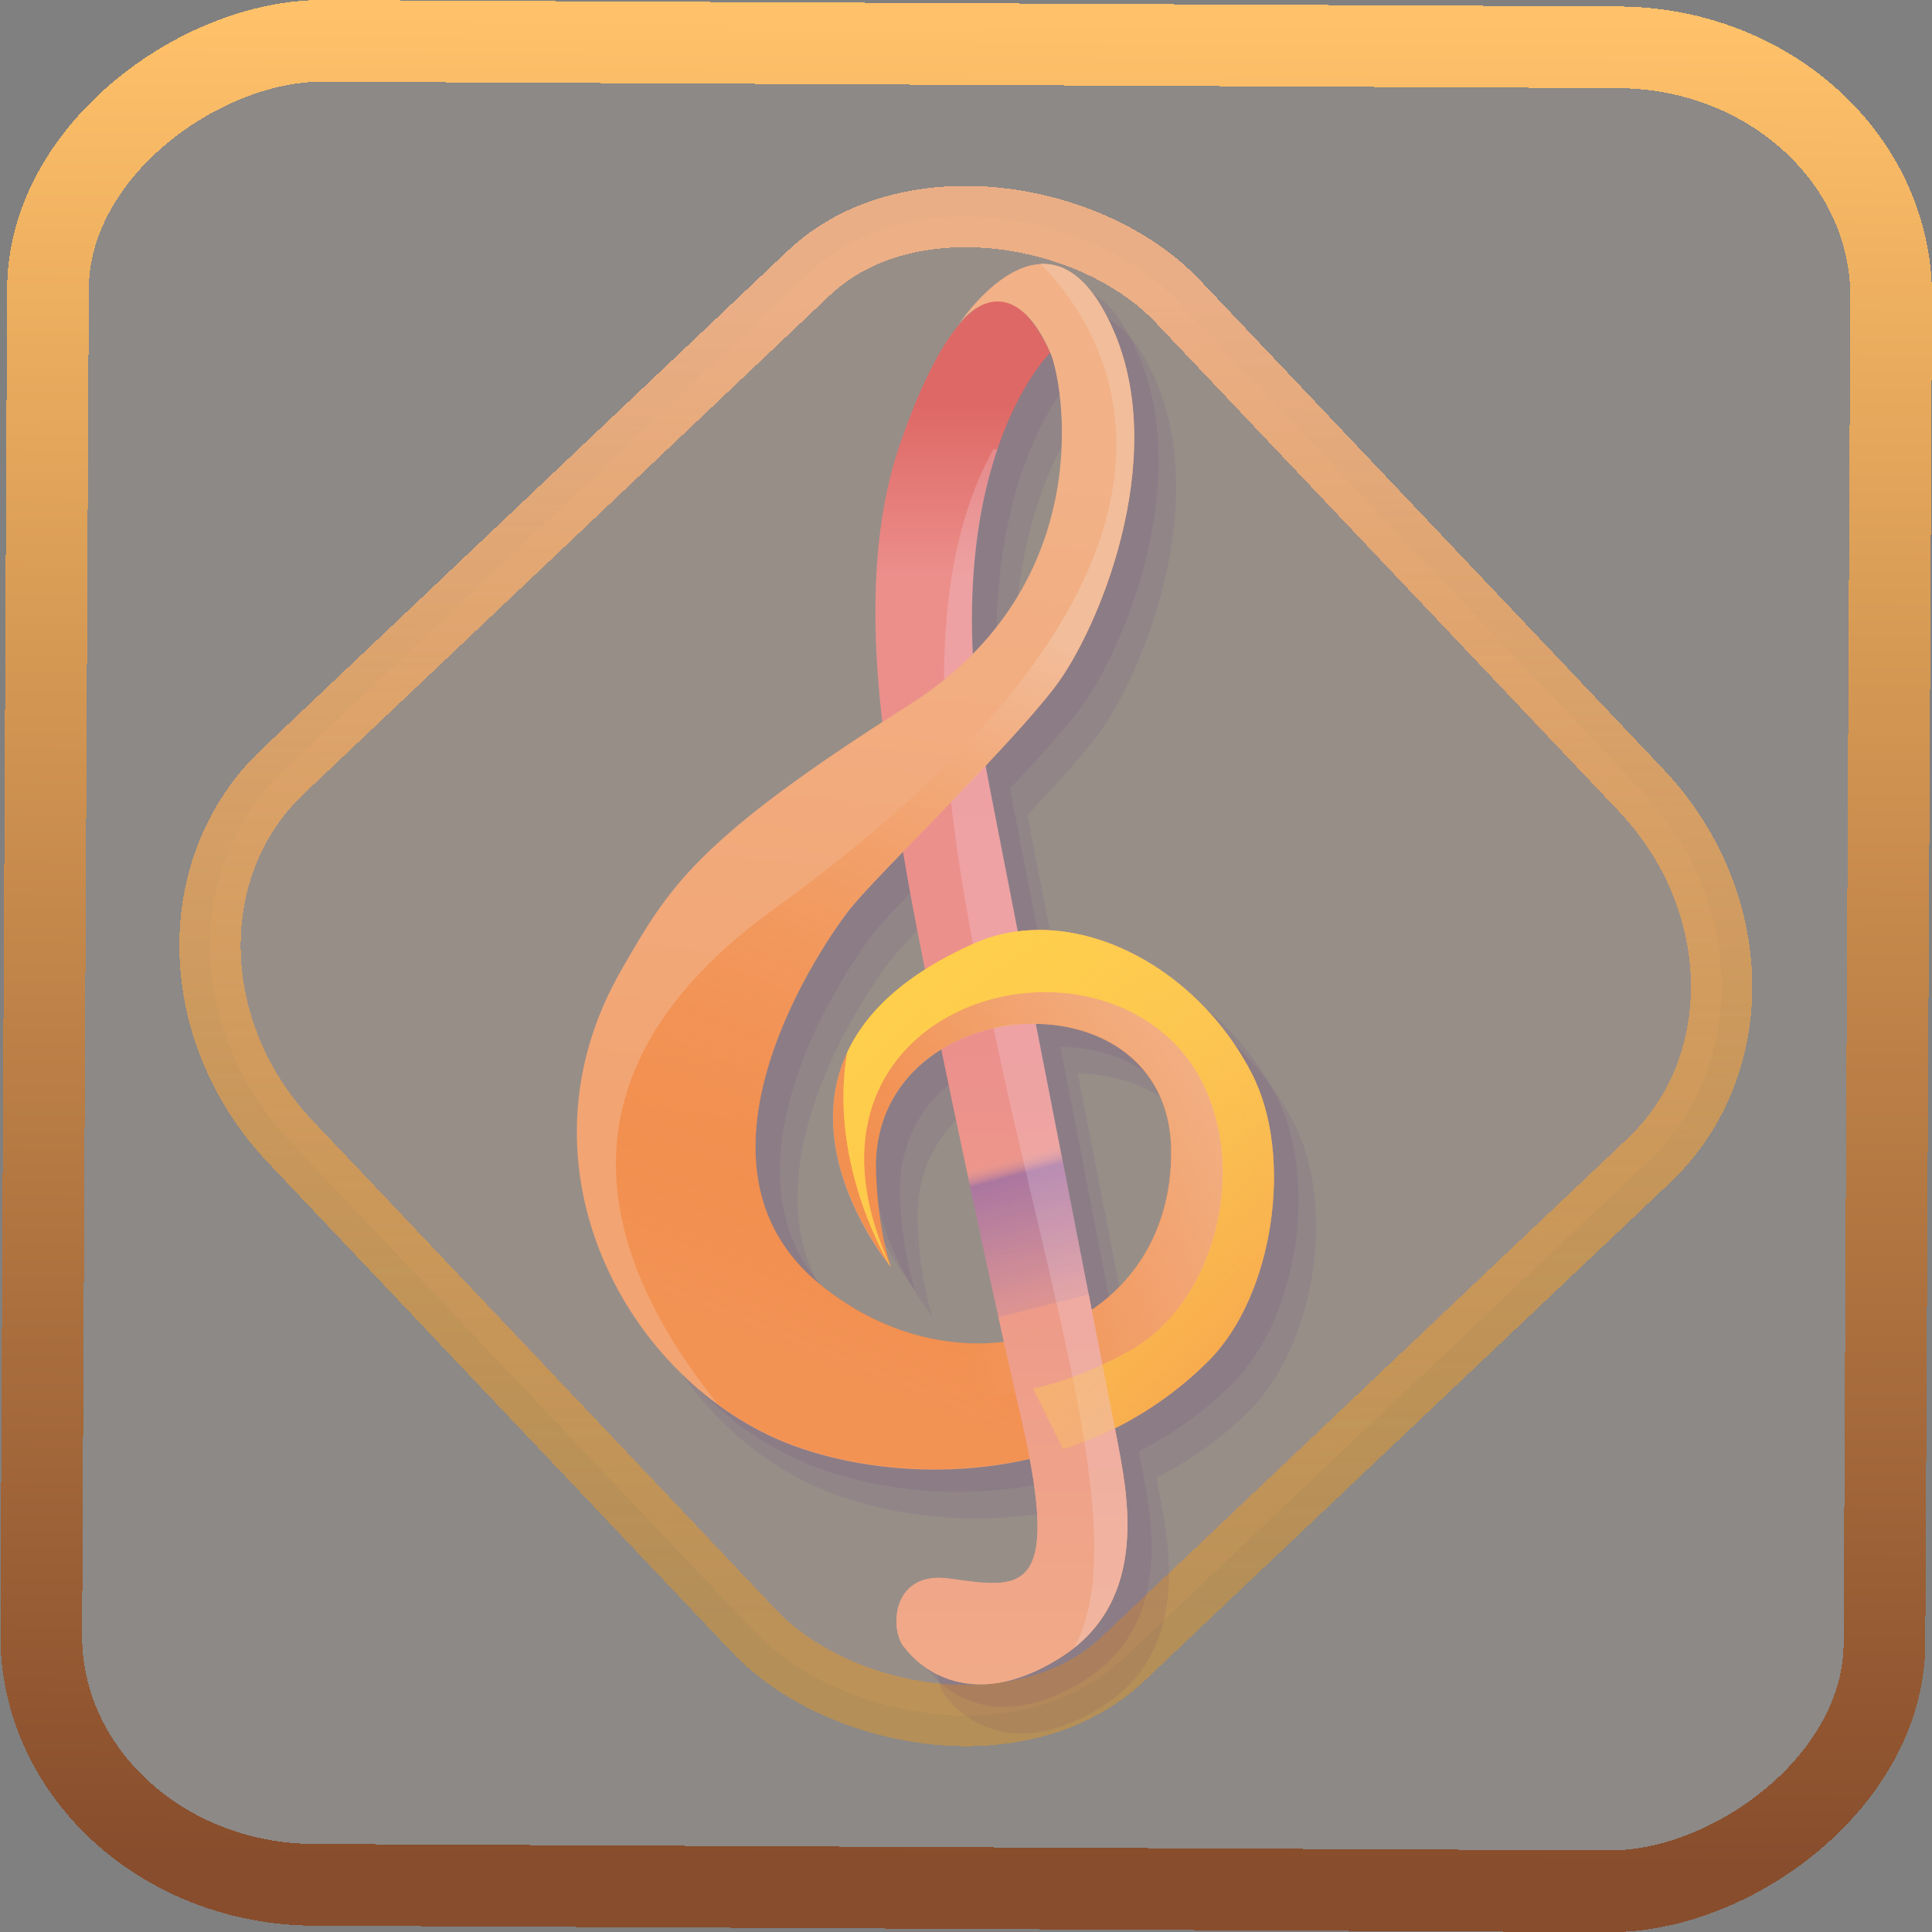 <?xml version="1.0" encoding="UTF-8" standalone="no"?>
<svg
   xmlns:dc="http://purl.org/dc/elements/1.1/"
   xmlns:cc="http://creativecommons.org/ns#"
   xmlns:rdf="http://www.w3.org/1999/02/22-rdf-syntax-ns#"
   xmlns:svg="http://www.w3.org/2000/svg"
   xmlns="http://www.w3.org/2000/svg"
   xmlns:xlink="http://www.w3.org/1999/xlink"
   xmlns:sodipodi="http://sodipodi.sourceforge.net/DTD/sodipodi-0.dtd"
   xmlns:inkscape="http://www.inkscape.org/namespaces/inkscape"
   width="47.286"
   height="47.286"
   version="1.1"
   viewBox="0 0 12.511 12.511"
   id="svg12"
   sodipodi:docname="atunes.svg"
   inkscape:version="1.0.1 (3bc2e813f5, 2020-09-07)">
  <rect x="0" y="0" width="12.511" height="12.511" fill="#808080" stroke="none"/>
  <style
     id="style899"></style>
  <defs
     id="defs16">
    <linearGradient
       id="c"
       y1="523.8"
       x1="403.57"
       y2="536.8"
       x2="416.57"
       gradientUnits="userSpaceOnUse"
       gradientTransform="matrix(0.345,0,0,0.345,-134.804,-174.633)">
      <stop
         stop-color="#292c2f"
         id="stop1568" />
      <stop
         offset="1"
         stop-opacity="0"
         id="stop1570" />
    </linearGradient>
    <linearGradient
       xlink:href="#b-2"
       id="linearGradient4189"
       x1="14.369"
       y1="22.522"
       x2="26.522"
       y2="22.522"
       gradientUnits="userSpaceOnUse" />
    <linearGradient
       x1="36"
       gradientUnits="userSpaceOnUse"
       x2="14"
       y2="12"
       y1="44"
       id="b-2">
      <stop
         style="stop-color:#bfc9c9;stop-opacity:1"
         stop-color="#536161"
         id="stop1579" />
      <stop
         style="stop-color:#fbfbfb;stop-opacity:1"
         stop-color="#f4f5f5"
         offset="1"
         id="stop1581" />
    </linearGradient>
    <linearGradient
       xlink:href="#b-2"
       id="linearGradient4428"
       gradientUnits="userSpaceOnUse"
       x1="31.586"
       y1="36.345"
       x2="1.203"
       y2="6.723" />
    <linearGradient
       xlink:href="#b-2"
       id="linearGradient4189-3"
       x1="14.369"
       y1="22.522"
       x2="26.522"
       y2="22.522"
       gradientUnits="userSpaceOnUse"
       gradientTransform="translate(20.842,61.554)" />
    <linearGradient
       xlink:href="#b-2"
       id="linearGradient4428-5"
       gradientUnits="userSpaceOnUse"
       x1="31.586"
       y1="36.345"
       x2="1.203"
       y2="6.723"
       gradientTransform="translate(20.842,61.554)" />
    <linearGradient
       xlink:href="#b-2"
       id="linearGradient4189-3-3"
       x1="14.369"
       y1="22.522"
       x2="26.522"
       y2="22.522"
       gradientUnits="userSpaceOnUse"
       gradientTransform="translate(4.377,4.421)" />
    <linearGradient
       xlink:href="#b-2"
       id="linearGradient4428-5-5"
       gradientUnits="userSpaceOnUse"
       x1="31.586"
       y1="36.345"
       x2="1.203"
       y2="6.723"
       gradientTransform="translate(4.377,4.421)" />
    <linearGradient
       inkscape:collect="always"
       xlink:href="#linearGradient14"
       id="linearGradient15"
       x1="-9.685"
       y1="45.161"
       x2="11.988"
       y2="21.735"
       gradientUnits="userSpaceOnUse"
       gradientTransform="scale(0.265)" />
    <linearGradient
       id="linearGradient14"
       inkscape:collect="always">
      <stop
         style="stop-color:#ff9900;stop-opacity:0.345;"
         offset="0"
         id="stop12" />
      <stop
         style="stop-color:#ffb685;stop-opacity:0.816;"
         offset="1"
         id="stop13" />
    </linearGradient>
    <filter
       id="filter2917-3"
       x="-0.962"
       y="-0.667"
       width="2.924"
       height="2.335"
       color-interpolation-filters="sRGB">
      <feGaussianBlur
         stdDeviation="0.287"
         id="feGaussianBlur732-5" />
    </filter>
    <filter
       id="filter1"
       x="-0.962"
       y="-0.667"
       width="2.924"
       height="2.335"
       color-interpolation-filters="sRGB">
      <feGaussianBlur
         stdDeviation="0.287"
         id="feGaussianBlur1" />
    </filter>
    <filter
       id="filter2"
       x="-0.962"
       y="-0.667"
       width="2.924"
       height="2.335"
       color-interpolation-filters="sRGB">
      <feGaussianBlur
         stdDeviation="0.287"
         id="feGaussianBlur2" />
    </filter>
    <linearGradient
       id="_lgradient_20"
       x1="-0.3"
       y1="-0.261"
       x2="0.967"
       y2="0.866"
       gradientTransform="matrix(15.137,0,0,16.827,0.898,0.053)"
       gradientUnits="userSpaceOnUse">
      <stop
         offset="34.941%"
         stop-opacity="1"
         style="stop-color:rgb(178,229,107)"
         id="stop1" />
      <stop
         offset="53.849%"
         stop-opacity="1"
         style="stop-color:rgb(194,233,100)"
         id="stop2" />
      <stop
         offset="90.405%"
         stop-opacity="1"
         style="stop-color:rgb(236,244,81)"
         id="stop3" />
      <stop
         offset="100%"
         stop-opacity="1"
         style="stop-color:rgb(250,247,75)"
         id="stop4" />
    </linearGradient>
    <linearGradient
       id="b-2-5"
       y1="35.826"
       y2="-4.147"
       gradientUnits="userSpaceOnUse"
       x2="1.526"
       gradientTransform="matrix(0.188,0,0,0.188,2.951,2.811)"
       x1="0.191">
      <stop
         stop-color="#d35400"
         id="stop7-9-6"
         offset="0"
         style="stop-color:#ff9e5e;stop-opacity:1;" />
      <stop
         offset="1"
         stop-color="#f67400"
         stop-opacity=".941"
         id="stop9-1-2" />
    </linearGradient>
    <linearGradient
       id="linearGradient4308">
      <stop
         style="stop-color:#884d2c;stop-opacity:1"
         offset="0"
         id="stop363" />
      <stop
         style="stop-color:#ffc169;stop-opacity:1"
         offset="1"
         id="stop365" />
    </linearGradient>
    <linearGradient
       id="linearGradient4513">
      <stop
         style="stop-color:#000000;stop-opacity:1;"
         offset="0"
         id="stop353" />
      <stop
         style="stop-color:#000000;stop-opacity:0;"
         offset="1"
         id="stop355" />
    </linearGradient>
    <linearGradient
       id="linearGradient4325">
      <stop
         offset="0"
         style="stop-color:#2a2c2f;stop-opacity:1"
         id="stop358" />
      <stop
         offset="1"
         style="stop-color:#424649;stop-opacity:1"
         id="stop360" />
    </linearGradient>
    <linearGradient
       id="a"
       gradientUnits="userSpaceOnUse"
       x1="25"
       x2="25"
       y1="6"
       y2="26">
      <stop
         offset="0"
         id="stop1047" />
      <stop
         offset="1"
         stop-color="#292c2f"
         id="stop1049" />
    </linearGradient>
    <linearGradient
       inkscape:collect="always"
       xlink:href="#linearGradient4308"
       id="linearGradient907"
       x1="-12.026"
       y1="6.117"
       x2="-0.085"
       y2="6.117"
       gradientUnits="userSpaceOnUse" />
    <linearGradient
       inkscape:collect="always"
       xlink:href="#linearGradient6386"
       id="linearGradient3"
       gradientUnits="userSpaceOnUse"
       gradientTransform="matrix(0.034,0,0,0.034,-16.857,-10.569)"
       x1="735.667"
       y1="660.831"
       x2="735.667"
       y2="388.102" />
    <linearGradient
       inkscape:collect="always"
       id="linearGradient6386">
      <stop
         style="stop-color:#f2b187;stop-opacity:1"
         offset="0"
         id="stop6382" />
      <stop
         style="stop-color:#ec908c;stop-opacity:1;"
         offset="0.549"
         id="stop23871" />
      <stop
         style="stop-color:#ec8f8b;stop-opacity:1;"
         offset="0.88"
         id="stop23677" />
      <stop
         style="stop-color:#de6865;stop-opacity:1"
         offset="1"
         id="stop6384" />
    </linearGradient>
    <linearGradient
       inkscape:collect="always"
       xlink:href="#linearGradient26704"
       id="linearGradient26784"
       gradientUnits="userSpaceOnUse"
       x1="722.429"
       y1="521.948"
       x2="731.732"
       y2="556.666"
       gradientTransform="matrix(0.034,0,0,0.034,-16.857,-10.569)" />
    <linearGradient
       inkscape:collect="always"
       id="linearGradient26704">
      <stop
         style="stop-color:#f2bd9a;stop-opacity:0"
         offset="0"
         id="stop26700" />
      <stop
         style="stop-color:#1631cf;stop-opacity:0.612;"
         offset="0.105"
         id="stop26980" />
      <stop
         style="stop-color:#003cf2;stop-opacity:0"
         offset="1"
         id="stop26702" />
    </linearGradient>
    <linearGradient
       inkscape:collect="always"
       xlink:href="#linearGradient25252"
       id="linearGradient25254"
       x1="748.222"
       y1="404.501"
       x2="734.854"
       y2="538.796"
       gradientUnits="userSpaceOnUse"
       gradientTransform="matrix(0.034,0,0,0.034,-16.857,-10.569)" />
    <linearGradient
       inkscape:collect="always"
       id="linearGradient25252">
      <stop
         style="stop-color:#f2b187;stop-opacity:1;"
         offset="0"
         id="stop25248" />
      <stop
         style="stop-color:#f2a472;stop-opacity:1"
         offset="1"
         id="stop25250" />
    </linearGradient>
    <linearGradient
       inkscape:collect="always"
       xlink:href="#linearGradient25530"
       id="linearGradient25532"
       x1="740.757"
       y1="450.959"
       x2="687.044"
       y2="584.658"
       gradientUnits="userSpaceOnUse"
       gradientTransform="matrix(0.034,0,0,0.034,-16.857,-10.569)" />
    <linearGradient
       inkscape:collect="always"
       id="linearGradient25530">
      <stop
         style="stop-color:#f2bd9a;stop-opacity:1;"
         offset="0"
         id="stop25526" />
      <stop
         style="stop-color:#f26000;stop-opacity:0.259"
         offset="1"
         id="stop25528" />
    </linearGradient>
    <linearGradient
       inkscape:collect="always"
       xlink:href="#linearGradient26428"
       id="linearGradient26430"
       x1="746.408"
       y1="555.41"
       x2="681.246"
       y2="574.947"
       gradientUnits="userSpaceOnUse"
       gradientTransform="matrix(0.034,0,0,0.034,-16.857,-10.569)" />
    <linearGradient
       inkscape:collect="always"
       id="linearGradient26428">
      <stop
         style="stop-color:#f2bd9a;stop-opacity:0.69"
         offset="0"
         id="stop26424" />
      <stop
         style="stop-color:#f2bd9a;stop-opacity:0;"
         offset="1"
         id="stop26426" />
    </linearGradient>
    <linearGradient
       inkscape:collect="always"
       xlink:href="#linearGradient30948"
       id="linearGradient4"
       gradientUnits="userSpaceOnUse"
       gradientTransform="matrix(0.034,0,0,0.034,-16.857,-10.569)"
       x1="674.579"
       y1="450.79"
       x2="786.789"
       y2="568.281" />
    <linearGradient
       inkscape:collect="always"
       id="linearGradient30948">
      <stop
         style="stop-color:#ffd14b;stop-opacity:1;"
         offset="0"
         id="stop30944" />
      <stop
         style="stop-color:#ffd14b;stop-opacity:0;"
         offset="1"
         id="stop30946" />
    </linearGradient>
    <linearGradient
       inkscape:collect="always"
       xlink:href="#linearGradient30948"
       id="linearGradient974"
       gradientUnits="userSpaceOnUse"
       gradientTransform="matrix(0.034,0,0,0.034,-16.857,-10.569)"
       x1="674.579"
       y1="450.79"
       x2="786.789"
       y2="568.281" />
    <linearGradient
       inkscape:collect="always"
       xlink:href="#linearGradient6386"
       id="linearGradient976"
       gradientUnits="userSpaceOnUse"
       gradientTransform="matrix(0.034,0,0,0.034,-16.857,-10.569)"
       x1="735.667"
       y1="660.831"
       x2="735.667"
       y2="388.102" />
  </defs>
  <sodipodi:namedview
     id="namedview14"
     pagecolor="#000000"
     bordercolor="#666666"
     borderopacity="1.0"
     inkscape:showpageshadow="2"
     inkscape:pageopacity="0.0"
     inkscape:pagecheckerboard="0"
     inkscape:deskcolor="#d1d1d1"
     showgrid="false"
     inkscape:zoom="11.044844"
     inkscape:cx="50.550642"
     inkscape:cy="22.846922"
     inkscape:window-width="1920"
     inkscape:window-height="988"
     inkscape:window-x="0"
     inkscape:window-y="0"
     inkscape:window-maximized="1"
     inkscape:current-layer="svg12"
     inkscape:document-rotation="0">
    <inkscape:grid
       type="xygrid"
       id="grid244"
       originx="9.959"
       originy="-31.579"
       spacingy="1"
       spacingx="1"
       units="px"
       visible="false" />
  </sodipodi:namedview>
  <rect
     x="-12.195"
     y="0.32"
     width="11.941"
     height="11.936"
     rx="1.612"
     shape-rendering="crispEdges"
     id="rect5-6-7-3"
     ry="1.774"
     transform="matrix(0.005,-1,1,0.005,0,0)"
     style="fill:#ffe0cc;fill-opacity:0.098;stroke:url(#linearGradient907);stroke-width:0.529;stroke-miterlimit:4;stroke-dasharray:none;stroke-opacity:1" />
  <rect
     x="-3.72"
     y="4.885"
     width="7.913"
     height="7.912"
     rx="1.612"
     shape-rendering="crispEdges"
     id="rect5-6-6-6-6"
     style="fill:#ffc299;fill-opacity:0.102;stroke:url(#linearGradient15);stroke-width:0.397;stroke-opacity:1;stroke-miterlimit:4;stroke-dasharray:none"
     ry="1.774"
     transform="matrix(0.726,-0.688,0.688,0.726,0,0)" />
  <path
     id="path1211"
     style="fill:#45007e;fill-opacity:0.07;stroke:none;stroke-width:0.034px;stroke-linecap:butt;stroke-linejoin:miter;stroke-opacity:1"
     d="m 7.029,2.03 c -0.294,-0.001 -0.552,0.397 -0.552,0.397 0.039,-0.051 0.091,-0.099 0.149,-0.127 -0.188,0.101 -0.372,0.449 -0.527,0.903 -0.196,0.571 -0.177,1.242 -0.112,1.793 -1.229,0.795 -1.397,1.097 -1.69,1.604 -0.621,1.076 -0.162,2.239 0.625,2.816 0,0 3.17e-4,2.368e-4 3.17e-4,2.368e-4 0.001,7.937e-4 0.002,0.001 0.003,0.002 9.26e-4,7.938e-4 0.002,0.001 0.003,0.002 0.032,0.023 0.064,0.045 0.096,0.066 0.006,0.004 0.013,0.008 0.019,0.012 0.01,0.007 0.021,0.013 0.031,0.019 0.01,0.006 0.02,0.012 0.03,0.018 0,0 3.18e-4,2.37e-4 3.18e-4,2.37e-4 5.29e-4,2.366e-4 0.001,7.938e-4 0.002,0.001 0.025,0.014 0.05,0.028 0.075,0.041 0.007,0.004 0.014,0.008 0.021,0.011 0.006,0.003 0.012,0.006 0.017,0.009 0.016,0.008 0.032,0.015 0.048,0.022 0.002,7.937e-4 0.004,0.002 0.006,0.002 0.015,0.007 0.03,0.013 0.045,0.02 0.005,0.002 0.011,0.004 0.016,0.007 0.019,0.008 0.038,0.016 0.057,0.023 0.404,0.153 0.976,0.224 1.547,0.092 0.009,0.048 0.017,0.095 0.024,0.138 0.004,0.027 0.008,0.053 0.011,0.077 0.022,0.174 0.021,0.299 6.08e-4,0.388 -0.003,0.013 -0.006,0.024 -0.01,0.036 -0.004,0.011 -0.008,0.022 -0.012,0.032 -0.004,0.01 -0.009,0.019 -0.015,0.028 -0.005,0.009 -0.011,0.017 -0.017,0.024 -0.006,0.007 -0.012,0.014 -0.019,0.02 -0.007,0.007 -0.014,0.012 -0.021,0.017 -0.007,0.005 -0.015,0.01 -0.023,0.014 -0.024,0.012 -0.05,0.021 -0.079,0.026 -0.01,0.002 -0.02,0.002 -0.03,0.004 -0.01,7.94e-4 -0.021,0.002 -0.032,0.002 -0.022,7.94e-4 -0.044,6.2e-5 -0.068,-0.001 -0.024,-0.001 -0.048,-0.003 -0.073,-0.007 -0.025,-0.002 -0.051,-0.007 -0.078,-0.01 -0.027,-0.004 -0.054,-0.007 -0.083,-0.011 -0.012,-0.002 -0.023,-0.003 -0.035,-0.004 -0.011,-7.93e-4 -0.022,-0.001 -0.033,-0.001 -0.01,5.3e-5 -0.021,5.3e-4 -0.03,0.001 -0.01,7.94e-4 -0.019,0.002 -0.028,0.003 -0.018,0.003 -0.035,0.008 -0.051,0.013 -0.008,0.002 -0.015,0.007 -0.023,0.01 -0.007,0.003 -0.014,0.007 -0.021,0.011 -0.007,0.004 -0.013,0.008 -0.019,0.013 -0.006,0.004 -0.012,0.009 -0.017,0.014 -0.005,0.005 -0.01,0.01 -0.015,0.016 -0.005,0.005 -0.01,0.011 -0.014,0.016 -0.034,0.045 -0.051,0.102 -0.055,0.157 -9.26e-4,0.014 -0.001,0.027 -6.08e-4,0.041 5.55e-4,0.013 0.002,0.027 0.004,0.04 0.002,0.013 0.005,0.025 0.008,0.037 0.003,0.012 0.007,0.023 0.012,0.034 0.009,0.021 0.021,0.038 0.034,0.052 0,0 0.005,0.008 0.016,0.02 0.011,0.012 0.026,0.03 0.047,0.049 0.011,0.01 0.022,0.02 0.036,0.03 0.013,0.01 0.027,0.021 0.043,0.031 0.024,0.016 0.05,0.031 0.08,0.045 0.01,0.004 0.02,0.009 0.03,0.013 0.011,0.004 0.021,0.008 0.033,0.012 0.022,0.008 0.046,0.014 0.071,0.019 0.012,0.002 0.025,0.004 0.038,0.007 0.013,0.002 0.026,0.003 0.04,0.004 0.014,0.001 0.028,0.002 0.043,0.002 0.014,1.94e-4 0.029,-2.03e-4 0.044,-0.001 0.015,-7.94e-4 0.03,-0.002 0.046,-0.004 0.016,-0.002 0.032,-0.004 0.048,-0.007 0.016,-0.003 0.033,-0.007 0.05,-0.011 0.017,-0.004 0.035,-0.009 0.052,-0.015 0.018,-0.006 0.036,-0.011 0.054,-0.018 0.018,-0.007 0.037,-0.015 0.056,-0.023 0.019,-0.008 0.038,-0.018 0.058,-0.027 0.02,-0.01 0.04,-0.021 0.06,-0.032 0.02,-0.011 0.041,-0.024 0.062,-0.037 0.018,-0.012 0.036,-0.023 0.053,-0.036 0.017,-0.012 0.033,-0.025 0.049,-0.038 0.016,-0.013 0.03,-0.026 0.045,-0.039 0.014,-0.013 0.028,-0.027 0.041,-0.041 0.013,-0.014 0.025,-0.028 0.037,-0.042 0.012,-0.014 0.023,-0.029 0.033,-0.044 0.011,-0.015 0.021,-0.03 0.03,-0.045 0.009,-0.015 0.018,-0.031 0.026,-0.046 0.008,-0.016 0.016,-0.031 0.024,-0.047 0.015,-0.032 0.027,-0.064 0.038,-0.096 0.005,-0.016 0.01,-0.033 0.015,-0.049 0.004,-0.017 0.009,-0.033 0.012,-0.05 0.004,-0.017 0.007,-0.033 0.01,-0.05 0.018,-0.1 0.022,-0.201 0.018,-0.299 -0.001,-0.033 -0.003,-0.065 -0.006,-0.097 -0.003,-0.032 -0.006,-0.063 -0.01,-0.093 -0.004,-0.035 -0.01,-0.07 -0.015,-0.103 -0.002,-0.01 -0.003,-0.02 -0.005,-0.03 -0.003,-0.017 -0.006,-0.033 -0.009,-0.05 -0.002,-0.008 -0.003,-0.014 -0.004,-0.022 -0.002,-0.012 -0.004,-0.024 -0.007,-0.036 -8.21e-4,-0.004 -0.002,-0.008 -0.002,-0.012 -0.005,-0.025 -0.009,-0.049 -0.013,-0.071 0,0 -0.009,-0.045 -0.009,-0.046 0.174,-0.087 0.342,-0.198 0.499,-0.337 2.31e-4,-1.99e-4 4.5e-4,-5.292e-4 6.88e-4,-7.938e-4 0.036,-0.032 0.072,-0.065 0.107,-0.1 0,0 0,-2.379e-4 0,-2.379e-4 0.005,-0.005 0.01,-0.011 0.015,-0.016 0.002,-0.001 0.003,-0.002 0.004,-0.004 0.002,-0.001 0.003,-0.003 0.004,-0.004 0.011,-0.012 0.023,-0.025 0.034,-0.038 0.006,-0.007 0.012,-0.014 0.018,-0.022 0,0 0,-2.345e-4 0,-2.345e-4 0.005,-0.006 0.009,-0.012 0.014,-0.018 10e-4,-0.001 0.002,-0.002 0.003,-0.004 4.5e-4,-5.292e-4 9.53e-4,-0.001 0.001,-0.002 8.21e-4,-0.001 0.002,-0.002 0.002,-0.003 0.005,-0.007 0.01,-0.013 0.015,-0.02 0.003,-0.004 0.006,-0.01 0.01,-0.014 0.008,-0.011 0.016,-0.022 0.024,-0.034 0,0 0,-2.366e-4 0,-2.366e-4 0.003,-0.004 0.005,-0.008 0.007,-0.012 5.56e-4,-7.938e-4 0.001,-0.001 0.002,-0.002 0.002,-0.004 0.005,-0.007 0.007,-0.011 0.005,-0.008 0.011,-0.017 0.016,-0.025 0,0 0,-2.373e-4 0,-2.373e-4 0.003,-0.005 0.006,-0.01 0.009,-0.015 7.41e-4,-0.001 0.001,-0.002 0.002,-0.004 0.002,-0.002 0.003,-0.005 0.005,-0.008 0.005,-0.009 0.01,-0.017 0.015,-0.026 0,0 0,-2.366e-4 0,-2.366e-4 0.01,-0.018 0.019,-0.036 0.028,-0.054 0,0 0,-2.35e-4 0,-2.35e-4 0.027,-0.055 0.051,-0.113 0.073,-0.173 0.007,-0.02 0.014,-0.04 0.021,-0.06 0,0 0,-2.368e-4 0,-2.368e-4 0,0 0,-2.365e-4 0,-2.365e-4 0.006,-0.02 0.013,-0.041 0.019,-0.061 0,0 0,-2.37e-4 0,-2.37e-4 0.006,-0.021 0.011,-0.041 0.017,-0.062 0,0 0,-2.345e-4 0,-2.345e-4 0.005,-0.021 0.01,-0.042 0.015,-0.063 0,0 0,-2.352e-4 0,-2.352e-4 9.53e-4,-0.004 0.002,-0.009 0.003,-0.013 2.11e-4,-0.001 4.77e-4,-0.002 6.88e-4,-0.003 1.41e-4,-7.938e-4 2e-4,-0.001 3.44e-4,-0.002 0.003,-0.016 0.006,-0.031 0.009,-0.046 0.004,-0.021 0.007,-0.042 0.011,-0.064 3.1e-5,-2.008e-4 -3.4e-5,-5.291e-4 0,-7.937e-4 0.003,-0.021 0.006,-0.043 0.009,-0.064 0,0 0,-2.371e-4 0,-2.371e-4 0.003,-0.021 0.005,-0.043 0.007,-0.065 0,0 0,-2.371e-4 0,-2.371e-4 0.002,-0.021 0.003,-0.043 0.004,-0.065 0,0 0,-2.349e-4 0,-2.349e-4 0.001,-0.021 0.002,-0.043 0.003,-0.065 0,0 0,-2.368e-4 0,-2.368e-4 5.03e-4,-0.021 6.09e-4,-0.043 3.44e-4,-0.064 -2e-6,-2.003e-4 1e-6,-5.292e-4 0,-7.938e-4 -2.37e-4,-0.021 -0.001,-0.042 -0.002,-0.064 0,0 0,-2.342e-4 0,-2.342e-4 -0.001,-0.021 -0.002,-0.042 -0.004,-0.063 0,0 0,-2.373e-4 0,-2.373e-4 -0.002,-0.021 -0.004,-0.042 -0.006,-0.062 0,0 0,-2.341e-4 0,-2.341e-4 0,0 0,-2.347e-4 0,-2.347e-4 -0.002,-0.02 -0.005,-0.041 -0.008,-0.061 -3.3e-5,-1.987e-4 3.2e-5,-5.292e-4 0,-7.938e-4 -0.003,-0.02 -0.007,-0.04 -0.011,-0.06 0,0 0,-2.374e-4 0,-2.374e-4 -0.004,-0.02 -0.008,-0.039 -0.013,-0.059 0,0 0,-2.373e-4 0,-2.373e-4 0,0 0,-2.342e-4 0,-2.342e-4 -0.005,-0.02 -0.01,-0.039 -0.015,-0.058 0,0 0,-2.346e-4 0,-2.346e-4 -0.005,-0.019 -0.011,-0.038 -0.017,-0.056 0,0 0,-2.365e-4 0,-2.365e-4 -0.006,-0.019 -0.013,-0.037 -0.02,-0.055 0,0 0,-2.371e-4 0,-2.371e-4 -0.007,-0.018 -0.014,-0.035 -0.022,-0.053 0,0 0,-2.344e-4 0,-2.344e-4 -0.008,-0.017 -0.016,-0.034 -0.024,-0.051 -0.012,-0.022 -0.024,-0.045 -0.036,-0.067 -10e-4,-0.002 -0.002,-0.003 -0.003,-0.005 -0.062,-0.108 -0.134,-0.209 -0.213,-0.3 -0.001,-0.001 -0.002,-0.002 -0.004,-0.004 -0.128,-0.146 -0.275,-0.267 -0.433,-0.359 -8.2e-4,-5.292e-4 -0.002,-7.938e-4 -0.002,-0.001 -0.119,-0.069 -0.243,-0.121 -0.368,-0.154 -6.61e-4,-2.077e-4 -0.001,-1.352e-4 -0.002,-2.368e-4 -0.084,-0.022 -0.168,-0.036 -0.251,-0.041 -8.47e-4,-5.18e-5 -0.002,5e-5 -0.003,0 -0.024,-0.001 -0.048,-0.002 -0.073,-0.002 v 2.36e-4 c -0.017,1.257e-4 -0.034,2.374e-4 -0.051,0.001 -0.016,7.937e-4 -0.031,0.002 -0.047,0.004 -0.011,0.001 -0.021,0.002 -0.032,0.004 -0.066,-0.337 -0.122,-0.622 -0.188,-0.96 -4.2e-5,-1.974e-4 4.4e-5,-5.292e-4 0,-7.937e-4 -0.007,-0.038 -0.014,-0.076 -0.02,-0.113 0.183,-0.194 0.35,-0.379 0.45,-0.512 0.009,-0.012 0.018,-0.024 0.027,-0.037 0.009,-0.013 0.019,-0.027 0.028,-0.041 0.009,-0.014 0.019,-0.03 0.028,-0.045 0.01,-0.016 0.019,-0.032 0.029,-0.049 0.077,-0.134 0.158,-0.306 0.226,-0.499 0.009,-0.024 0.017,-0.048 0.025,-0.073 0,0 0,-2.365e-4 0,-2.365e-4 0.008,-0.025 0.016,-0.05 0.024,-0.075 0.099,-0.33 0.156,-0.708 0.106,-1.068 -0.008,-0.055 -0.018,-0.11 -0.031,-0.164 0,0 0,-2.342e-4 0,-2.342e-4 -0.006,-0.027 -0.014,-0.054 -0.022,-0.081 -0.016,-0.054 -0.035,-0.106 -0.057,-0.158 -0.006,-0.016 -0.013,-0.03 -0.02,-0.044 -0.003,-0.005 -0.005,-0.011 -0.007,-0.016 -0.002,-0.003 -0.003,-0.006 -0.004,-0.009 -0.008,-0.016 -0.015,-0.031 -0.023,-0.046 -1.92e-4,-5.292e-4 -5.03e-4,-7.937e-4 -6.88e-4,-0.001 -0.018,-0.035 -0.037,-0.066 -0.055,-0.095 -0.001,-0.002 -0.002,-0.003 -0.003,-0.005 -0.018,-0.027 -0.036,-0.051 -0.054,-0.072 -9.26e-4,-0.001 -0.002,-0.002 -0.003,-0.003 -0.009,-0.01 -0.018,-0.02 -0.026,-0.029 -1.73e-4,-1.918e-4 -5.03e-4,-1.318e-4 -6.62e-4,-2.381e-4 -0.029,-0.03 -0.058,-0.054 -0.087,-0.072 -5.55e-4,-2.371e-4 -0.001,-7.938e-4 -0.002,-0.001 -0.017,-0.011 -0.034,-0.019 -0.052,-0.027 -0.004,-0.001 -0.007,-0.003 -0.011,-0.004 -0.028,-0.011 -0.055,-0.017 -0.083,-0.02 -5.02e-4,-5.27e-5 -0.001,5.26e-5 -0.002,0 -0.009,-7.938e-4 -0.018,-0.002 -0.027,-0.002 z m -0.131,0.313 c 0.007,0.006 0.014,0.012 0.02,0.019 0.053,0.052 0.105,0.131 0.155,0.243 0.067,0.147 0.272,1.167 -0.502,1.951 -1.1e-5,-2.037e-4 9e-6,-5.291e-4 0,-7.937e-4 -0.002,-0.036 -0.003,-0.072 -0.004,-0.107 -7.94e-4,-0.032 -0.002,-0.063 -0.002,-0.094 -7.4e-5,-0.015 2.35e-4,-0.03 3.17e-4,-0.045 2.36e-4,-0.047 0.001,-0.093 0.003,-0.138 3.97e-4,-0.01 4.76e-4,-0.021 9.79e-4,-0.032 9.79e-4,-0.023 0.002,-0.047 0.004,-0.07 9.79e-4,-0.016 0.002,-0.032 0.003,-0.048 0.001,-0.02 0.003,-0.04 0.005,-0.059 0.003,-0.03 0.006,-0.059 0.009,-0.087 0.003,-0.024 0.006,-0.048 0.009,-0.071 0.001,-0.008 0.002,-0.016 0.003,-0.024 0.007,-0.051 0.015,-0.1 0.024,-0.147 0.004,-0.02 0.008,-0.039 0.012,-0.058 0.002,-0.008 0.003,-0.017 0.005,-0.025 0.005,-0.021 0.009,-0.043 0.014,-0.063 1.57e-4,-7.937e-4 1.79e-4,-0.001 3.17e-4,-0.002 0.011,-0.046 0.022,-0.09 0.035,-0.133 0.005,-0.019 0.011,-0.037 0.016,-0.055 0.001,-0.004 0.003,-0.01 0.005,-0.014 0.006,-0.018 0.011,-0.036 0.017,-0.053 h -3.27e-4 c 0.148,-0.436 0.343,-0.626 0.343,-0.626 -0.051,-0.109 -0.102,-0.189 -0.155,-0.243 -0.007,-0.007 -0.014,-0.013 -0.02,-0.019 z m -0.779,3.494 c 0.005,0.027 0.011,0.061 0.015,0.084 0.011,0.066 0.026,0.154 0.046,0.26 0.02,0.106 0.044,0.229 0.071,0.366 0.003,0.017 0.008,0.037 0.011,0.054 -0.049,0.031 -0.094,0.063 -0.136,0.095 -2.36e-4,1.939e-4 -7.14e-4,7.937e-4 -9.26e-4,0.001 -3.7e-4,2.371e-4 -5.82e-4,7.938e-4 -9.26e-4,0.001 -0.016,0.012 -0.032,0.025 -0.047,0.038 -7.14e-4,7.937e-4 -0.002,0.001 -0.002,0.002 -7.15e-4,7.937e-4 -0.002,0.001 -0.002,0.002 -0.012,0.01 -0.024,0.021 -0.036,0.031 -0.009,0.008 -0.017,0.016 -0.026,0.024 -0.005,0.004 -0.01,0.009 -0.014,0.013 -9.79e-4,0.001 -0.002,0.002 -0.003,0.003 -0.007,0.007 -0.014,0.014 -0.021,0.021 -0.009,0.009 -0.017,0.018 -0.026,0.027 -0.002,0.002 -0.003,0.004 -0.005,0.005 -0.007,0.008 -0.015,0.017 -0.022,0.025 -0.009,0.011 -0.018,0.021 -0.027,0.032 -0.002,0.002 -0.004,0.005 -0.006,0.007 -0.005,0.007 -0.011,0.013 -0.016,0.02 -0.01,0.013 -0.02,0.026 -0.029,0.039 -0.049,0.072 -0.087,0.144 -0.114,0.217 -0.005,0.015 -0.011,0.029 -0.015,0.044 0,0 0,2.339e-4 0,2.339e-4 -0.009,0.029 -0.017,0.058 -0.024,0.087 -0.003,0.014 -0.006,0.029 -0.009,0.043 0,0 0,2.368e-4 0,2.368e-4 -0.003,0.014 -0.005,0.029 -0.007,0.043 -0.002,0.014 -0.003,0.029 -0.005,0.043 0,0 0,2.347e-4 0,2.347e-4 -0.024,0.273 0.063,0.531 0.159,0.725 0.01,0.02 0.02,0.04 0.031,0.059 0,0 0,2.368e-4 0,2.368e-4 0.01,0.019 0.02,0.037 0.03,0.054 0,0 0,2.36e-4 0,2.36e-4 0.01,0.017 0.02,0.033 0.03,0.049 0,0 0,2.368e-4 0,2.368e-4 0.029,0.046 0.055,0.085 0.076,0.114 0.028,0.038 0.045,0.059 0.045,0.059 0,0 -0.005,-0.013 -0.013,-0.04 -0.004,-0.013 -0.009,-0.03 -0.014,-0.049 0,0 0,-2.347e-4 0,-2.347e-4 -3.44e-4,-0.001 -6.08e-4,-0.003 -9.26e-4,-0.004 -0.005,-0.019 -0.01,-0.039 -0.015,-0.063 -3.17e-4,-0.001 -6.08e-4,-0.003 -9.26e-4,-0.004 -0.004,-0.021 -0.009,-0.044 -0.014,-0.069 -4.76e-4,-0.002 -7.94e-4,-0.004 -0.001,-0.007 0,0 0,-2.339e-4 0,-2.339e-4 -2.61e-4,-0.001 -6.61e-4,-0.003 -9.26e-4,-0.004 -2.61e-4,-0.001 -3.97e-4,-0.003 -6.08e-4,-0.005 -0.005,-0.03 -0.01,-0.063 -0.015,-0.098 -0.005,-0.037 -0.009,-0.077 -0.013,-0.119 0,0 0,-2.381e-4 0,-2.381e-4 -0.004,-0.042 -0.006,-0.087 -0.008,-0.135 0,0 0,-2.336e-4 0,-2.336e-4 -0.005,-0.112 0.007,-0.215 0.034,-0.308 0,0 0,-2.371e-4 0,-2.371e-4 0.018,-0.062 0.042,-0.12 0.072,-0.174 0,0 0,-2.362e-4 0,-2.362e-4 0.007,-0.013 0.015,-0.026 0.023,-0.039 0,0 0,-2.336e-4 0,-2.336e-4 0.008,-0.013 0.017,-0.025 0.025,-0.038 0,0 0,-2.349e-4 0,-2.349e-4 0.017,-0.025 0.036,-0.048 0.056,-0.071 0,0 0,-2.354e-4 0,-2.354e-4 0.01,-0.011 0.02,-0.022 0.03,-0.033 0.052,-0.054 0.111,-0.101 0.175,-0.141 0.003,-0.001 0.005,-0.003 0.008,-0.004 0.093,0.45 0.2,0.958 0.306,1.441 0.022,0.101 0.044,0.197 0.065,0.295 h -3.17e-4 c 0.01,0.046 0.02,0.089 0.03,0.133 0.002,0.008 0.004,0.017 0.006,0.025 -0.389,0.046 -0.823,-0.069 -1.199,-0.379 -0.013,-0.011 -0.026,-0.022 -0.038,-0.033 -0.004,-0.004 -0.008,-0.008 -0.012,-0.011 -0.002,-0.002 -0.004,-0.004 -0.007,-0.006 -0.006,-0.006 -0.012,-0.011 -0.018,-0.017 -0.017,-0.017 -0.033,-0.033 -0.049,-0.05 -0.015,-0.016 -0.028,-0.032 -0.042,-0.048 -0.011,-0.013 -0.021,-0.026 -0.031,-0.039 -0.006,-0.008 -0.011,-0.015 -0.016,-0.022 -0.002,-0.003 -0.005,-0.007 -0.007,-0.01 -0.008,-0.012 -0.016,-0.024 -0.024,-0.036 -1.31e-4,-1.942e-4 -1.97e-4,-5.292e-4 -3.17e-4,-7.938e-4 -9.79e-4,-0.002 -0.002,-0.004 -0.003,-0.005 -0.002,-0.004 -0.004,-0.008 -0.007,-0.011 -0.023,-0.038 -0.043,-0.076 -0.06,-0.115 -5.29e-4,-0.001 -0.001,-0.002 -0.002,-0.004 -0.019,-0.044 -0.035,-0.088 -0.048,-0.133 -1.99e-4,-7.937e-4 -4.77e-4,-0.001 -6.09e-4,-0.002 -0.002,-0.007 -0.004,-0.013 -0.005,-0.02 -0.001,-0.005 -0.002,-0.01 -0.004,-0.015 -8.6e-5,-2.368e-4 -2.36e-4,-7.937e-4 -3.17e-4,-0.001 -0.005,-0.019 -0.009,-0.037 -0.013,-0.056 -0.003,-0.016 -0.006,-0.031 -0.008,-0.047 -0.002,-0.013 -0.004,-0.027 -0.005,-0.04 -9.3e-5,-7.937e-4 -2.36e-4,-0.001 -3.18e-4,-0.002 -0.006,-0.048 -0.009,-0.097 -0.009,-0.146 -1.31e-4,-0.015 2e-5,-0.029 3.18e-4,-0.044 6.61e-4,-0.033 0.003,-0.066 0.005,-0.098 0.004,-0.046 0.01,-0.092 0.017,-0.137 0,0 0,-2.363e-4 0,-2.363e-4 0.001,-0.007 0.003,-0.015 0.004,-0.022 1.78e-4,-0.001 4.76e-4,-0.002 6.08e-4,-0.003 0.003,-0.017 0.006,-0.033 0.01,-0.05 7.15e-4,-0.004 0.002,-0.008 0.002,-0.011 0.002,-0.01 0.005,-0.02 0.007,-0.03 0.004,-0.018 0.008,-0.036 0.013,-0.054 0.003,-0.011 0.005,-0.021 0.008,-0.032 0.003,-0.012 0.007,-0.025 0.011,-0.037 0.003,-0.009 0.005,-0.017 0.008,-0.026 0.002,-0.006 0.003,-0.011 0.005,-0.017 0,0 0,-2.341e-4 0,-2.341e-4 0.003,-0.008 0.005,-0.017 0.008,-0.025 0.009,-0.029 0.019,-0.057 0.029,-0.085 0.008,-0.023 0.017,-0.046 0.025,-0.068 0.001,-0.003 0.003,-0.007 0.004,-0.01 0.01,-0.027 0.021,-0.053 0.032,-0.079 0.035,-0.083 0.073,-0.161 0.112,-0.235 0,0 0,-2.323e-4 0,-2.323e-4 0.001,-0.002 0.003,-0.004 0.004,-0.007 0.03,-0.056 0.06,-0.11 0.089,-0.159 -8.46e-4,0.001 -0.002,0.002 -0.003,0.004 0.073,-0.123 0.14,-0.223 0.188,-0.287 0.017,-0.023 0.031,-0.041 0.043,-0.055 0.011,-0.014 0.025,-0.03 0.041,-0.048 0.064,-0.072 0.173,-0.186 0.291,-0.308 z m 0.86,1.114 c 0.1,0.001 0.199,0.015 0.292,0.042 0.028,0.008 0.056,0.018 0.082,0.028 0.067,0.027 0.131,0.061 0.188,0.102 0.035,0.025 0.067,0.053 0.097,0.083 0.02,0.02 0.039,0.042 0.057,0.065 0.053,0.069 0.095,0.148 0.122,0.24 0,0 0,2.358e-4 0,2.358e-4 0.005,0.015 0.009,0.031 0.013,0.046 0,0 0,2.341e-4 0,2.341e-4 0.004,0.016 0.007,0.032 0.01,0.048 0,0 0,2.375e-4 0,2.375e-4 0.006,0.033 0.01,0.067 0.012,0.102 0,0 0,2.371e-4 0,2.371e-4 0.001,0.018 0.002,0.036 0.002,0.054 2.36e-4,0.018 6.4e-5,0.037 -3.44e-4,0.055 0,0 0,2.339e-4 0,2.339e-4 -8.2e-4,0.036 -0.003,0.071 -0.006,0.106 0,0 0,2.368e-4 0,2.368e-4 -0.002,0.017 -0.004,0.034 -0.006,0.051 0,0 0,2.341e-4 0,2.341e-4 -0.002,0.017 -0.005,0.034 -0.008,0.05 0,0 0,2.365e-4 0,2.365e-4 -0.006,0.033 -0.013,0.066 -0.021,0.097 0,0 0,2.368e-4 0,2.368e-4 -0.004,0.016 -0.008,0.031 -0.013,0.047 0,0 0,2.368e-4 0,2.368e-4 -0.001,0.004 -0.003,0.007 -0.004,0.011 -0.008,0.027 -0.018,0.054 -0.028,0.08 -0.006,0.015 -0.011,0.029 -0.018,0.044 0,0 0,2.363e-4 0,2.363e-4 -0.012,0.029 -0.026,0.057 -0.041,0.084 0,0 0,2.347e-4 0,2.347e-4 -0.007,0.013 -0.015,0.027 -0.022,0.04 0,0 0,2.379e-4 0,2.379e-4 -0.004,0.007 -0.008,0.013 -0.012,0.019 -0.004,0.007 -0.008,0.013 -0.012,0.019 0,0 0,2.36e-4 0,2.36e-4 -0.008,0.013 -0.017,0.025 -0.025,0.038 0,0 0,2.347e-4 0,2.347e-4 -0.009,0.012 -0.018,0.024 -0.027,0.036 0,0 0,2.339e-4 0,2.339e-4 -0.009,0.012 -0.019,0.023 -0.028,0.035 0,0 0,2.36e-4 0,2.36e-4 -0.019,0.023 -0.039,0.045 -0.06,0.067 0,0 0,2.362e-4 0,2.362e-4 -0.04,0.042 -0.084,0.08 -0.129,0.115 -0.004,0.002 -0.009,0.007 -0.013,0.01 -0.014,0.011 -0.029,0.021 -0.043,0.031 C 7.245,8.31 7.153,7.84 6.979,6.949 Z" />
  <path
     id="path860-0"
     style="fill:#45007e;fill-opacity:0.07;stroke:none;stroke-width:0.034px;stroke-linecap:butt;stroke-linejoin:miter;stroke-opacity:1"
     d="m 6.916,1.858 c -0.294,-0.001 -0.552,0.397 -0.552,0.397 0.039,-0.051 0.091,-0.099 0.149,-0.127 -0.188,0.101 -0.372,0.449 -0.527,0.903 -0.196,0.571 -0.177,1.242 -0.112,1.793 -1.229,0.795 -1.397,1.097 -1.69,1.604 -0.621,1.076 -0.162,2.239 0.625,2.816 0,0 3.17e-4,2.368e-4 3.17e-4,2.368e-4 10e-4,7.937e-4 0.002,0.001 0.003,0.002 9.26e-4,7.937e-4 0.002,0.001 0.003,0.002 0.032,0.023 0.064,0.045 0.096,0.066 0.006,0.004 0.013,0.008 0.019,0.012 0.01,0.007 0.021,0.013 0.031,0.019 0.01,0.006 0.02,0.012 0.03,0.018 0,0 3.18e-4,2.373e-4 3.18e-4,2.373e-4 5.29e-4,2.358e-4 10e-4,7.938e-4 0.002,0.001 0.025,0.014 0.05,0.028 0.075,0.041 0.007,0.004 0.014,0.008 0.021,0.011 0.006,0.003 0.012,0.006 0.017,0.009 0.016,0.008 0.032,0.015 0.048,0.022 0.002,7.937e-4 0.004,0.002 0.006,0.002 0.015,0.007 0.03,0.013 0.045,0.02 0.005,0.002 0.011,0.004 0.016,0.007 0.019,0.008 0.038,0.016 0.057,0.023 0.404,0.153 0.976,0.224 1.547,0.092 0.009,0.048 0.017,0.095 0.024,0.138 0.004,0.027 0.008,0.053 0.011,0.077 0.022,0.174 0.021,0.299 6.09e-4,0.388 -0.003,0.013 -0.006,0.024 -0.01,0.036 -0.004,0.011 -0.008,0.022 -0.012,0.032 -0.004,0.01 -0.009,0.019 -0.015,0.028 -0.005,0.009 -0.011,0.017 -0.017,0.024 -0.006,0.007 -0.012,0.014 -0.019,0.02 -0.007,0.007 -0.014,0.012 -0.021,0.017 -0.007,0.005 -0.015,0.01 -0.023,0.014 -0.024,0.012 -0.05,0.021 -0.079,0.026 -0.01,0.002 -0.02,0.003 -0.03,0.004 -0.01,7.93e-4 -0.021,0.002 -0.032,0.002 -0.022,7.93e-4 -0.044,5.6e-5 -0.068,-0.001 -0.024,-0.001 -0.048,-0.003 -0.073,-0.007 -0.025,-0.002 -0.051,-0.007 -0.078,-0.01 -0.027,-0.004 -0.054,-0.007 -0.083,-0.011 -0.012,-0.002 -0.023,-0.003 -0.035,-0.004 -0.011,-7.94e-4 -0.022,-0.001 -0.033,-0.001 -0.01,5.2e-5 -0.021,5.29e-4 -0.03,0.001 -0.01,7.93e-4 -0.019,0.002 -0.028,0.003 -0.018,0.003 -0.035,0.008 -0.051,0.013 -0.008,0.002 -0.015,0.007 -0.023,0.01 -0.007,0.003 -0.014,0.007 -0.021,0.011 -0.007,0.004 -0.013,0.008 -0.019,0.013 -0.006,0.004 -0.012,0.009 -0.017,0.014 -0.005,0.005 -0.01,0.01 -0.015,0.016 -0.005,0.005 -0.01,0.011 -0.014,0.016 -0.034,0.045 -0.051,0.102 -0.055,0.157 -9.26e-4,0.014 -0.001,0.027 -6.08e-4,0.041 5.29e-4,0.013 0.002,0.027 0.004,0.04 0.002,0.013 0.005,0.025 0.008,0.037 0.003,0.012 0.007,0.023 0.012,0.034 0.009,0.021 0.021,0.038 0.034,0.052 0,0 0.005,0.008 0.016,0.02 0.011,0.012 0.026,0.03 0.047,0.049 0.011,0.01 0.022,0.02 0.036,0.03 0.013,0.01 0.027,0.021 0.043,0.031 0.024,0.016 0.05,0.031 0.08,0.045 0.01,0.004 0.02,0.009 0.03,0.013 0.011,0.004 0.021,0.008 0.033,0.012 0.022,0.008 0.046,0.014 0.071,0.019 0.012,0.002 0.025,0.004 0.038,0.007 0.013,0.002 0.026,0.003 0.04,0.004 0.014,0.001 0.028,0.002 0.043,0.002 0.014,2.02e-4 0.029,-2.03e-4 0.044,-0.001 0.015,-7.94e-4 0.03,-0.002 0.046,-0.004 0.016,-0.002 0.032,-0.004 0.048,-0.007 0.016,-0.003 0.033,-0.007 0.05,-0.011 0.017,-0.004 0.035,-0.009 0.052,-0.014 0.018,-0.006 0.036,-0.011 0.054,-0.018 0.018,-0.007 0.037,-0.015 0.056,-0.023 0.019,-0.008 0.038,-0.018 0.058,-0.027 0.02,-0.01 0.04,-0.021 0.06,-0.032 0.02,-0.011 0.041,-0.024 0.062,-0.037 0.018,-0.012 0.036,-0.023 0.053,-0.036 0.017,-0.012 0.033,-0.025 0.049,-0.038 0.016,-0.013 0.03,-0.026 0.045,-0.039 0.014,-0.013 0.028,-0.027 0.041,-0.041 0.013,-0.014 0.025,-0.028 0.037,-0.042 0.012,-0.014 0.023,-0.029 0.033,-0.044 0.011,-0.015 0.021,-0.03 0.03,-0.045 0.009,-0.015 0.018,-0.031 0.026,-0.046 0.008,-0.016 0.016,-0.031 0.024,-0.047 0.015,-0.032 0.027,-0.064 0.038,-0.096 0.005,-0.017 0.01,-0.033 0.015,-0.049 0.004,-0.017 0.009,-0.033 0.012,-0.05 0.004,-0.017 0.007,-0.033 0.01,-0.05 0.018,-0.1 0.022,-0.201 0.018,-0.299 -0.001,-0.033 -0.003,-0.065 -0.006,-0.097 -0.003,-0.032 -0.006,-0.063 -0.01,-0.093 -0.004,-0.035 -0.01,-0.07 -0.015,-0.103 -0.002,-0.01 -0.003,-0.02 -0.005,-0.03 -0.003,-0.017 -0.006,-0.033 -0.009,-0.05 -0.002,-0.008 -0.003,-0.014 -0.004,-0.022 -0.002,-0.012 -0.004,-0.024 -0.007,-0.036 -8.21e-4,-0.004 -0.002,-0.008 -0.002,-0.012 -0.005,-0.025 -0.009,-0.049 -0.013,-0.071 0,0 -0.009,-0.045 -0.009,-0.046 0.174,-0.087 0.342,-0.198 0.499,-0.337 2.31e-4,-1.982e-4 4.49e-4,-5.292e-4 6.87e-4,-7.937e-4 0.036,-0.032 0.072,-0.065 0.107,-0.1 0,0 0,-2.373e-4 0,-2.373e-4 0.005,-0.005 0.01,-0.011 0.015,-0.016 0.002,-0.001 0.003,-0.002 0.004,-0.004 0.002,-0.001 0.003,-0.003 0.004,-0.004 0.011,-0.012 0.023,-0.025 0.034,-0.038 0.006,-0.007 0.012,-0.014 0.018,-0.022 0,0 0,-2.368e-4 0,-2.368e-4 0.005,-0.006 0.009,-0.012 0.014,-0.018 10e-4,-0.001 0.002,-0.002 0.003,-0.004 4.5e-4,-5.292e-4 9.53e-4,-0.001 0.001,-0.002 8.2e-4,-0.001 0.002,-0.002 0.002,-0.003 0.005,-0.007 0.01,-0.013 0.015,-0.02 0.003,-0.004 0.006,-0.01 0.01,-0.014 0.008,-0.011 0.016,-0.022 0.024,-0.034 0,0 0,-2.383e-4 0,-2.383e-4 0.003,-0.004 0.005,-0.008 0.007,-0.012 5.56e-4,-7.938e-4 0.001,-0.001 0.002,-0.002 0.002,-0.004 0.005,-0.007 0.007,-0.011 0.005,-0.008 0.011,-0.017 0.016,-0.025 0,0 0,-2.371e-4 0,-2.371e-4 0.003,-0.005 0.006,-0.01 0.009,-0.015 7.41e-4,-0.001 0.001,-0.002 0.002,-0.004 0.002,-0.002 0.003,-0.005 0.005,-0.008 0.005,-0.009 0.01,-0.017 0.015,-0.026 0,0 0,-2.355e-4 0,-2.355e-4 0.01,-0.018 0.019,-0.036 0.028,-0.054 0,0 0,-2.36e-4 0,-2.36e-4 0.027,-0.055 0.051,-0.113 0.073,-0.173 0.007,-0.02 0.014,-0.04 0.021,-0.06 0,0 0,-2.376e-4 0,-2.376e-4 0,0 0,-2.36e-4 0,-2.36e-4 0.006,-0.02 0.013,-0.041 0.019,-0.061 0,0 0,-2.347e-4 0,-2.347e-4 0.006,-0.021 0.011,-0.041 0.017,-0.062 0,0 0,-2.368e-4 0,-2.368e-4 0.005,-0.021 0.01,-0.042 0.015,-0.063 0,0 0,-2.36e-4 0,-2.36e-4 9.53e-4,-0.004 0.002,-0.009 0.003,-0.013 2.11e-4,-0.001 4.76e-4,-0.002 6.88e-4,-0.003 1.38e-4,-7.938e-4 1.98e-4,-0.001 3.44e-4,-0.002 0.003,-0.016 0.006,-0.031 0.009,-0.046 0.004,-0.021 0.007,-0.042 0.011,-0.064 3.2e-5,-2.067e-4 -3.4e-5,-5.292e-4 0,-7.938e-4 0.003,-0.021 0.006,-0.043 0.009,-0.064 0,0 0,-2.376e-4 0,-2.376e-4 0.003,-0.021 0.005,-0.043 0.007,-0.065 0,0 0,-2.373e-4 0,-2.373e-4 0.002,-0.021 0.003,-0.043 0.004,-0.065 0,0 0,-2.37e-4 0,-2.37e-4 0.001,-0.021 0.002,-0.043 0.003,-0.065 0,0 0,-2.365e-4 0,-2.365e-4 5.03e-4,-0.021 6.08e-4,-0.043 3.44e-4,-0.064 -3e-6,-1.945e-4 2e-6,-5.292e-4 0,-7.938e-4 -2.37e-4,-0.021 -0.001,-0.042 -0.002,-0.064 0,0 0,-2.373e-4 0,-2.373e-4 -0.001,-0.021 -0.002,-0.042 -0.004,-0.063 0,0 0,-2.357e-4 0,-2.357e-4 -0.002,-0.021 -0.004,-0.042 -0.006,-0.062 0,0 0,-2.376e-4 0,-2.376e-4 0,0 0,-2.36e-4 0,-2.36e-4 -0.002,-0.02 -0.005,-0.041 -0.008,-0.061 -3.5e-5,-1.895e-4 3.2e-5,-5.292e-4 0,-7.938e-4 -0.003,-0.02 -0.007,-0.04 -0.011,-0.06 0,0 0,-2.363e-4 0,-2.363e-4 -0.004,-0.02 -0.008,-0.039 -0.013,-0.059 0,0 0,-2.352e-4 0,-2.352e-4 0,0 0,-2.341e-4 0,-2.341e-4 -0.005,-0.02 -0.01,-0.039 -0.015,-0.058 0,0 0,-2.362e-4 0,-2.362e-4 -0.005,-0.019 -0.011,-0.038 -0.017,-0.056 0,0 0,-2.371e-4 0,-2.371e-4 -0.006,-0.019 -0.013,-0.037 -0.02,-0.055 0,0 0,-2.341e-4 0,-2.341e-4 -0.007,-0.018 -0.014,-0.035 -0.022,-0.053 0,0 0,-2.341e-4 0,-2.341e-4 -0.008,-0.017 -0.016,-0.034 -0.024,-0.051 -0.012,-0.022 -0.024,-0.045 -0.036,-0.067 -10e-4,-0.002 -0.002,-0.003 -0.003,-0.005 -0.062,-0.108 -0.134,-0.209 -0.213,-0.3 -0.001,-0.001 -0.002,-0.002 -0.004,-0.004 -0.128,-0.146 -0.275,-0.267 -0.433,-0.359 -8.2e-4,-5.291e-4 -0.002,-7.937e-4 -0.002,-0.001 -0.119,-0.069 -0.243,-0.121 -0.368,-0.154 -6.35e-4,-1.966e-4 -0.001,-1.294e-4 -0.002,-2.344e-4 -0.084,-0.022 -0.168,-0.036 -0.251,-0.041 -8.46e-4,-5.05e-5 -0.002,4.44e-5 -0.003,0 -0.024,-0.001 -0.048,-0.002 -0.073,-0.002 v 2.373e-4 c -0.017,1.326e-4 -0.034,2.36e-4 -0.051,0.001 -0.016,7.938e-4 -0.031,0.002 -0.047,0.004 -0.011,0.001 -0.021,0.002 -0.032,0.004 -0.066,-0.337 -0.122,-0.622 -0.188,-0.96 -4.3e-5,-2.095e-4 4.2e-5,-5.291e-4 0,-7.937e-4 -0.007,-0.038 -0.014,-0.076 -0.02,-0.113 0.183,-0.194 0.35,-0.379 0.45,-0.512 0.009,-0.012 0.018,-0.024 0.027,-0.037 0.009,-0.013 0.019,-0.027 0.028,-0.041 0.009,-0.014 0.019,-0.03 0.028,-0.045 0.01,-0.016 0.019,-0.032 0.029,-0.049 0.077,-0.134 0.158,-0.306 0.226,-0.499 0.009,-0.024 0.017,-0.048 0.025,-0.073 0,0 0,-2.374e-4 0,-2.374e-4 0.008,-0.025 0.016,-0.05 0.024,-0.075 0.099,-0.33 0.156,-0.708 0.106,-1.068 -0.008,-0.055 -0.018,-0.11 -0.031,-0.164 0,0 0,-2.363e-4 0,-2.363e-4 -0.006,-0.027 -0.014,-0.054 -0.022,-0.081 -0.016,-0.054 -0.035,-0.106 -0.057,-0.158 -0.006,-0.015 -0.013,-0.03 -0.02,-0.044 -0.003,-0.005 -0.005,-0.011 -0.007,-0.016 -0.002,-0.003 -0.003,-0.006 -0.004,-0.009 -0.008,-0.016 -0.015,-0.031 -0.023,-0.046 -1.92e-4,-5.292e-4 -4.77e-4,-7.938e-4 -6.62e-4,-0.001 -0.018,-0.035 -0.037,-0.066 -0.055,-0.095 -0.001,-0.002 -0.002,-0.003 -0.003,-0.005 -0.018,-0.027 -0.036,-0.051 -0.054,-0.072 -8.73e-4,-0.001 -0.002,-0.002 -0.003,-0.003 -0.009,-0.01 -0.018,-0.02 -0.026,-0.029 -1.71e-4,-2.072e-4 -4.76e-4,-1.286e-4 -6.35e-4,-2.366e-4 -0.029,-0.03 -0.058,-0.054 -0.087,-0.072 -5.29e-4,-2.367e-4 -0.001,-7.937e-4 -0.002,-0.001 -0.017,-0.011 -0.034,-0.019 -0.052,-0.027 -0.004,-0.001 -0.007,-0.003 -0.011,-0.004 -0.028,-0.011 -0.055,-0.017 -0.083,-0.02 -5.03e-4,-5.92e-5 -0.001,5.48e-5 -0.002,0 -0.009,-7.937e-4 -0.018,-0.002 -0.027,-0.002 z m -0.131,0.313 c 0.007,0.006 0.014,0.012 0.02,0.019 0.053,0.052 0.105,0.131 0.155,0.243 0.067,0.147 0.272,1.167 -0.502,1.951 -1e-5,-2.061e-4 10e-6,-5.292e-4 0,-7.938e-4 -0.002,-0.036 -0.003,-0.072 -0.004,-0.107 -7.15e-4,-0.032 -0.001,-0.063 -0.002,-0.094 -7.4e-5,-0.015 2.35e-4,-0.03 3.17e-4,-0.045 2.36e-4,-0.047 0.001,-0.093 0.003,-0.138 3.97e-4,-0.01 4.76e-4,-0.021 9.26e-4,-0.032 9.79e-4,-0.023 0.002,-0.047 0.004,-0.07 9.79e-4,-0.016 0.002,-0.032 0.003,-0.048 0.001,-0.02 0.003,-0.04 0.005,-0.059 0.003,-0.03 0.006,-0.059 0.009,-0.087 0.003,-0.024 0.005,-0.048 0.009,-0.071 0.001,-0.008 0.002,-0.016 0.003,-0.024 0.007,-0.051 0.015,-0.1 0.024,-0.147 0.004,-0.02 0.008,-0.039 0.012,-0.058 0.002,-0.008 0.003,-0.017 0.005,-0.025 0.005,-0.021 0.009,-0.043 0.014,-0.063 1.58e-4,-7.938e-4 1.77e-4,-0.001 3.18e-4,-0.002 0.011,-0.046 0.022,-0.09 0.035,-0.133 0.005,-0.019 0.011,-0.037 0.016,-0.055 0.001,-0.004 0.003,-0.01 0.005,-0.014 0.006,-0.018 0.011,-0.036 0.017,-0.053 h -3.3e-4 c 0.148,-0.436 0.342,-0.626 0.342,-0.626 -0.051,-0.109 -0.102,-0.189 -0.155,-0.243 -0.007,-0.007 -0.014,-0.013 -0.02,-0.019 z M 6.006,5.665 c 0.005,0.027 0.011,0.061 0.015,0.084 0.011,0.066 0.026,0.154 0.046,0.26 0.02,0.106 0.044,0.229 0.071,0.366 0.003,0.017 0.008,0.037 0.011,0.054 -0.049,0.031 -0.094,0.063 -0.136,0.095 -2.36e-4,1.99e-4 -7.15e-4,7.938e-4 -9.26e-4,0.001 -3.71e-4,2.338e-4 -5.83e-4,7.937e-4 -9.26e-4,0.001 -0.016,0.012 -0.032,0.025 -0.047,0.038 -7.15e-4,7.937e-4 -0.002,0.001 -0.002,0.002 -7.15e-4,7.937e-4 -0.002,0.001 -0.002,0.002 -0.012,0.01 -0.024,0.021 -0.036,0.031 -0.009,0.008 -0.017,0.016 -0.026,0.024 -0.005,0.004 -0.01,0.009 -0.014,0.013 -9.79e-4,0.001 -0.002,0.002 -0.003,0.003 -0.007,0.007 -0.014,0.014 -0.021,0.021 -0.009,0.009 -0.017,0.018 -0.026,0.027 -0.002,0.002 -0.003,0.004 -0.005,0.005 -0.007,0.008 -0.015,0.017 -0.022,0.025 -0.009,0.011 -0.018,0.021 -0.027,0.032 -0.002,0.002 -0.004,0.005 -0.006,0.007 -0.005,0.007 -0.011,0.013 -0.016,0.02 -0.01,0.013 -0.02,0.026 -0.029,0.039 -0.049,0.072 -0.087,0.144 -0.114,0.217 -0.005,0.014 -0.011,0.029 -0.015,0.044 0,0 0,2.339e-4 0,2.339e-4 -0.009,0.029 -0.017,0.058 -0.024,0.087 -0.003,0.014 -0.006,0.029 -0.009,0.043 0,0 0,2.371e-4 0,2.371e-4 -0.003,0.014 -0.005,0.029 -0.007,0.043 -0.002,0.014 -0.003,0.029 -0.005,0.043 0,0 0,2.338e-4 0,2.338e-4 -0.024,0.273 0.063,0.531 0.159,0.725 0.01,0.02 0.02,0.04 0.031,0.059 0,0 0,2.355e-4 0,2.355e-4 0.01,0.019 0.02,0.037 0.03,0.054 0,0 0,2.36e-4 0,2.36e-4 0.01,0.017 0.02,0.033 0.03,0.049 0,0 0,2.344e-4 0,2.344e-4 0.029,0.046 0.055,0.085 0.076,0.114 0.028,0.038 0.045,0.059 0.045,0.059 0,0 -0.005,-0.013 -0.013,-0.04 -0.004,-0.013 -0.009,-0.03 -0.014,-0.049 0,0 0,-2.365e-4 0,-2.365e-4 -3.44e-4,-0.001 -6.09e-4,-0.003 -9.26e-4,-0.004 -0.005,-0.019 -0.01,-0.039 -0.015,-0.063 -3.18e-4,-0.001 -6.09e-4,-0.003 -9.26e-4,-0.004 -0.004,-0.021 -0.009,-0.044 -0.014,-0.069 -4.76e-4,-0.002 -7.94e-4,-0.004 -0.001,-0.007 0,0 0,-2.36e-4 0,-2.36e-4 -2.61e-4,-0.001 -6.62e-4,-0.003 -9.26e-4,-0.004 -2.61e-4,-0.001 -3.97e-4,-0.003 -6.09e-4,-0.005 -0.005,-0.03 -0.01,-0.063 -0.015,-0.098 -0.005,-0.037 -0.009,-0.077 -0.013,-0.119 0,0 0,-2.354e-4 0,-2.354e-4 -0.004,-0.042 -0.006,-0.087 -0.008,-0.135 0,0 0,-2.35e-4 0,-2.35e-4 -0.005,-0.112 0.007,-0.215 0.034,-0.308 0,0 0,-2.349e-4 0,-2.349e-4 0.018,-0.062 0.042,-0.12 0.072,-0.174 0,0 0,-2.371e-4 0,-2.371e-4 0.007,-0.013 0.015,-0.026 0.023,-0.039 0,0 0,-2.36e-4 0,-2.36e-4 0.008,-0.013 0.017,-0.025 0.025,-0.038 0,0 0,-2.36e-4 0,-2.36e-4 0.017,-0.025 0.036,-0.048 0.056,-0.071 0,0 0,-2.36e-4 0,-2.36e-4 0.01,-0.011 0.02,-0.022 0.03,-0.033 0.052,-0.054 0.111,-0.101 0.175,-0.141 0.003,-0.001 0.005,-0.003 0.008,-0.004 0.093,0.45 0.2,0.958 0.306,1.441 0.022,0.101 0.044,0.197 0.065,0.295 h -3.18e-4 c 0.01,0.046 0.02,0.089 0.03,0.133 0.002,0.008 0.004,0.017 0.006,0.025 -0.389,0.046 -0.823,-0.069 -1.199,-0.379 -0.013,-0.011 -0.026,-0.022 -0.038,-0.033 -0.004,-0.004 -0.008,-0.008 -0.012,-0.011 -0.002,-0.002 -0.004,-0.004 -0.007,-0.006 -0.006,-0.006 -0.012,-0.011 -0.018,-0.017 -0.017,-0.017 -0.033,-0.033 -0.049,-0.05 -0.015,-0.016 -0.028,-0.032 -0.042,-0.048 -0.011,-0.013 -0.021,-0.026 -0.031,-0.039 -0.006,-0.008 -0.011,-0.015 -0.016,-0.022 -0.002,-0.003 -0.005,-0.007 -0.007,-0.01 -0.008,-0.012 -0.016,-0.024 -0.024,-0.036 -1.31e-4,-1.942e-4 -1.98e-4,-5.292e-4 -3.17e-4,-7.937e-4 -9.79e-4,-0.002 -0.002,-0.004 -0.003,-0.005 -0.002,-0.004 -0.004,-0.008 -0.007,-0.011 -0.023,-0.038 -0.043,-0.076 -0.06,-0.115 -5.3e-4,-0.001 -0.001,-0.002 -0.002,-0.004 -0.019,-0.044 -0.035,-0.088 -0.048,-0.133 -1.99e-4,-7.937e-4 -4.77e-4,-0.001 -6.09e-4,-0.002 -0.002,-0.007 -0.004,-0.013 -0.005,-0.02 -0.001,-0.005 -0.002,-0.01 -0.004,-0.015 -8.5e-5,-2.373e-4 -2.36e-4,-7.938e-4 -3.17e-4,-0.001 -0.005,-0.019 -0.009,-0.037 -0.013,-0.056 -0.003,-0.016 -0.006,-0.031 -0.008,-0.047 -0.002,-0.013 -0.004,-0.027 -0.005,-0.04 -9.3e-5,-7.938e-4 -2.36e-4,-0.001 -3.18e-4,-0.002 -0.006,-0.048 -0.009,-0.097 -0.009,-0.146 -1.32e-4,-0.015 2e-5,-0.029 3.18e-4,-0.044 6.61e-4,-0.033 0.003,-0.066 0.005,-0.098 0.004,-0.046 0.01,-0.092 0.017,-0.137 0,0 0,-2.347e-4 0,-2.347e-4 0.001,-0.007 0.003,-0.015 0.004,-0.022 1.77e-4,-0.001 4.76e-4,-0.002 6.08e-4,-0.003 0.003,-0.017 0.006,-0.033 0.01,-0.05 7.15e-4,-0.004 0.002,-0.008 0.002,-0.011 0.002,-0.01 0.005,-0.02 0.007,-0.03 0.004,-0.018 0.008,-0.036 0.013,-0.054 0.003,-0.011 0.005,-0.021 0.008,-0.032 0.003,-0.012 0.007,-0.025 0.011,-0.037 0.003,-0.009 0.005,-0.017 0.008,-0.026 0.002,-0.006 0.003,-0.011 0.005,-0.017 0,0 0,-2.325e-4 0,-2.325e-4 0.003,-0.008 0.005,-0.017 0.008,-0.025 0.009,-0.029 0.019,-0.057 0.029,-0.085 0.008,-0.023 0.017,-0.046 0.025,-0.068 0.001,-0.003 0.003,-0.007 0.004,-0.01 0.011,-0.027 0.021,-0.053 0.032,-0.079 0.035,-0.083 0.073,-0.161 0.112,-0.235 0,0 0,-2.353e-4 0,-2.353e-4 0.001,-0.002 0.003,-0.004 0.004,-0.007 0.03,-0.056 0.06,-0.11 0.089,-0.159 -8.47e-4,0.001 -0.002,0.002 -0.003,0.004 0.073,-0.123 0.14,-0.223 0.188,-0.287 0.017,-0.023 0.031,-0.041 0.043,-0.055 0.011,-0.014 0.025,-0.03 0.041,-0.048 0.064,-0.072 0.173,-0.186 0.291,-0.308 z m 0.86,1.114 c 0.1,0.001 0.199,0.015 0.292,0.042 0.028,0.008 0.056,0.018 0.082,0.028 0.067,0.027 0.131,0.061 0.188,0.102 0.035,0.025 0.067,0.053 0.097,0.083 0.02,0.02 0.039,0.042 0.057,0.065 0.053,0.069 0.095,0.148 0.122,0.24 0,0 0,2.355e-4 0,2.355e-4 0.005,0.015 0.009,0.031 0.013,0.046 0,0 0,2.323e-4 0,2.323e-4 0.004,0.016 0.007,0.032 0.01,0.048 0,0 0,2.347e-4 0,2.347e-4 0.006,0.033 0.01,0.067 0.012,0.102 0,0 0,2.363e-4 0,2.363e-4 0.001,0.018 0.002,0.036 0.002,0.054 2.36e-4,0.018 6.2e-5,0.037 -3.44e-4,0.055 0,0 0,2.358e-4 0,2.358e-4 -8.2e-4,0.036 -0.003,0.071 -0.006,0.106 0,0 0,2.371e-4 0,2.371e-4 -0.002,0.017 -0.004,0.034 -0.006,0.051 0,0 0,2.341e-4 0,2.341e-4 -0.002,0.017 -0.005,0.034 -0.008,0.05 0,0 0,2.354e-4 0,2.354e-4 -0.006,0.033 -0.013,0.066 -0.021,0.097 0,0 0,2.344e-4 0,2.344e-4 -0.004,0.016 -0.008,0.031 -0.013,0.047 0,0 0,2.373e-4 0,2.373e-4 -0.001,0.004 -0.003,0.007 -0.004,0.011 -0.008,0.027 -0.018,0.054 -0.028,0.08 -0.006,0.015 -0.011,0.029 -0.018,0.044 0,0 0,2.366e-4 0,2.366e-4 -0.012,0.029 -0.026,0.057 -0.041,0.084 0,0 0,2.35e-4 0,2.35e-4 -0.007,0.013 -0.015,0.027 -0.022,0.04 0,0 0,2.368e-4 0,2.368e-4 -0.004,0.007 -0.008,0.013 -0.012,0.019 -0.004,0.007 -0.008,0.013 -0.012,0.019 0,0 0,2.342e-4 0,2.342e-4 -0.008,0.013 -0.017,0.025 -0.025,0.038 0,0 0,2.363e-4 0,2.363e-4 -0.009,0.012 -0.018,0.024 -0.027,0.036 0,0 0,2.337e-4 0,2.337e-4 -0.009,0.012 -0.019,0.023 -0.028,0.035 0,0 0,2.347e-4 0,2.347e-4 -0.019,0.023 -0.039,0.045 -0.06,0.067 0,0 0,2.368e-4 0,2.368e-4 -0.04,0.042 -0.084,0.08 -0.129,0.115 -0.004,0.002 -0.009,0.007 -0.013,0.01 -0.014,0.011 -0.029,0.021 -0.043,0.031 C 7.133,8.14 7.041,7.669 6.867,6.778 Z" />
  <path
     style="fill:url(#linearGradient3);fill-opacity:1;stroke:none;stroke-width:0.034px;stroke-linecap:butt;stroke-linejoin:miter;stroke-opacity:1"
     d="m 6.801,2.284 c 0,0 -0.791,0.769 -0.398,2.787 0.393,2.018 0.826,4.225 0.826,4.225 0.067,0.357 0.229,1.063 -0.359,1.436 -0.671,0.425 -1.007,-0.057 -1.007,-0.057 -0.105,-0.105 -0.098,-0.505 0.282,-0.453 0.453,0.062 0.736,0.133 0.473,-1.014 C 6.355,8.062 5.948,6.128 5.862,5.6 5.789,5.149 5.488,3.866 5.826,2.882 c 0.281,-0.818 0.651,-1.294 0.975,-0.598 z"
     id="path860"
     sodipodi:nodetypes="cscscssssc" />
  <path
     style="opacity:0.501;fill:url(#linearGradient26784);fill-opacity:1;stroke:none;stroke-width:0.034px;stroke-linecap:butt;stroke-linejoin:miter;stroke-opacity:1"
     d="m 6.403,5.071 c 0.393,2.018 0.826,4.225 0.826,4.225 0.067,0.357 0.229,1.063 -0.359,1.436 -0.671,0.425 -1.007,-0.057 -1.007,-0.057 -0.105,-0.105 -0.098,-0.505 0.282,-0.453 0.453,0.062 0.736,0.133 0.473,-1.014 C 6.355,8.062 5.948,6.128 5.862,5.6 Z"
     id="path26641"
     sodipodi:nodetypes="ccscsscc" />
  <path
     style="fill:url(#linearGradient25254);fill-opacity:1;stroke:none;stroke-width:0.034px;stroke-linecap:butt;stroke-linejoin:miter;stroke-opacity:1"
     d="m 6.205,2.106 c 0,0 0.599,-0.925 1.012,0.049 0.351,0.828 -0.101,1.918 -0.384,2.292 -0.291,0.384 -1.139,1.206 -1.318,1.426 -0.179,0.22 -1.168,1.648 -0.213,2.438 0.957,0.791 2.298,0.312 2.282,-0.867 -0.017,-1.179 -1.968,-1.035 -1.911,0.161 0.015,0.382 0.096,0.6 0.096,0.6 0,0 -1.131,-1.349 0.536,-2.093 0.617,-0.276 1.429,0.117 1.802,0.845 0.273,0.531 0.14,1.436 -0.281,1.856 -0.826,0.826 -2.014,0.804 -2.706,0.542 C 4.072,8.956 3.287,7.557 4.025,6.279 4.33,5.75 4.497,5.445 5.885,4.566 7.137,3.773 6.879,2.453 6.801,2.284 6.592,1.808 6.334,1.936 6.205,2.106 Z"
     id="path2652"
     sodipodi:nodetypes="csssssccsssscscc" />
  <path
     id="path25289"
     style="fill:url(#linearGradient25532);fill-opacity:1;stroke:none;stroke-width:0.034px;stroke-linecap:butt;stroke-linejoin:miter;stroke-opacity:1"
     d="m 6.757,1.708 c -0.006,-2.78e-5 -0.013,5.292e-4 -0.019,0.001 0.409,0.412 1.44,1.888 -1.729,4.18 -1.404,1.015 -1.195,2.167 -0.359,3.206 0.147,0.108 0.306,0.195 0.471,0.258 0.692,0.262 1.881,0.283 2.706,-0.542 0.42,-0.42 0.553,-1.325 0.281,-1.856 -0.373,-0.727 -1.185,-1.12 -1.802,-0.845 -1.667,0.744 -0.536,2.093 -0.536,2.093 0,0 -0.082,-0.218 -0.096,-0.6 C 5.616,6.407 7.568,6.264 7.584,7.443 7.601,8.622 6.26,9.101 5.303,8.31 4.348,7.52 5.337,6.092 5.515,5.872 5.694,5.652 6.543,4.83 6.833,4.446 7.116,4.072 7.567,2.982 7.217,2.154 7.075,1.82 6.911,1.709 6.757,1.709 Z" />
  <path
     id="path25643"
     style="fill:url(#linearGradient26430);fill-opacity:1;stroke:none;stroke-width:0.034px;stroke-linecap:butt;stroke-linejoin:miter;stroke-opacity:1"
     d="m 5.287,6.21 c -1.281,1.737 0.198,3.55 2.024,2.541 0.663,-0.366 0.836,-1.502 0.26,-2.03 -0.793,-0.726 -2.524,-0.075 -1.801,1.483 0,0 -0.082,-0.218 -0.096,-0.6 -0.057,-1.197 1.894,-1.341 1.911,-0.161 0.017,1.179 -1.324,1.658 -2.282,0.867 -0.728,-0.602 -0.327,-1.573 -0.015,-2.099 z" />
  <path
     id="path30388"
     style="fill:url(#linearGradient4);fill-opacity:1;stroke:none;stroke-width:0.034px;stroke-linecap:butt;stroke-linejoin:miter;stroke-opacity:1"
     d="m 6.72,6.023 c -0.017,1.199e-4 -0.034,5.292e-4 -0.051,0.001 -0.125,0.007 -0.248,0.035 -0.364,0.087 -0.455,0.203 -0.701,0.451 -0.819,0.705 -0.126,0.735 0.282,1.388 0.282,1.388 -0.722,-1.558 1.008,-2.209 1.801,-1.483 0.576,0.528 0.404,1.664 -0.26,2.03 -0.212,0.117 -0.42,0.196 -0.619,0.241 L 6.884,9.385 C 7.218,9.276 7.544,9.095 7.827,8.811 8.248,8.391 8.38,7.486 8.108,6.955 7.814,6.383 7.249,6.018 6.72,6.022 Z m 0.862,1.518 c -3.17e-4,0.006 -5.55e-4,0.011 -9.52e-4,0.017 3.7e-4,-0.006 6.09e-4,-0.011 9.52e-4,-0.017 z m -0.009,0.107 c -7.93e-4,0.006 -0.002,0.012 -0.003,0.018 9.53e-4,-0.006 0.002,-0.012 0.003,-0.018 z m -0.018,0.106 c -3.44e-4,0.001 -7.93e-4,0.003 -0.001,0.005 3.44e-4,-0.001 7.94e-4,-0.003 0.001,-0.005 z m -0.022,0.088 c -0.002,0.005 -0.003,0.009 -0.004,0.014 0.002,-0.005 0.003,-0.009 0.004,-0.014 z m -0.031,0.092 c -0.002,0.006 -0.004,0.011 -0.007,0.017 0.002,-0.006 0.004,-0.011 0.007,-0.017 z m -0.039,0.092 c -0.002,0.003 -0.003,0.006 -0.004,0.009 0.002,-0.003 0.003,-0.006 0.004,-0.009 z m -0.041,0.078 c -0.002,0.003 -0.004,0.006 -0.005,0.01 0.002,-0.003 0.004,-0.006 0.005,-0.01 z m -0.048,0.077 c -0.003,0.005 -0.006,0.009 -0.01,0.014 0.003,-0.005 0.006,-0.009 0.01,-0.014 z m -0.057,0.077 c -0.002,0.002 -0.004,0.005 -0.006,0.007 0.002,-0.002 0.004,-0.005 0.006,-0.007 z m -0.055,0.062 c -0.003,0.003 -0.006,0.006 -0.009,0.01 0.003,-0.003 0.006,-0.006 0.009,-0.01 z m -0.064,0.062 c -0.004,0.004 -0.009,0.008 -0.013,0.012 0.004,-0.004 0.009,-0.008 0.013,-0.012 z m -0.071,0.059 c -0.004,0.003 -0.009,0.006 -0.013,0.01 0.004,-0.003 0.009,-0.006 0.013,-0.01 z m -0.069,0.049 c -0.003,0.002 -0.007,0.005 -0.01,0.007 0.004,-0.002 0.007,-0.005 0.01,-0.007 z m -0.075,0.045 c -0.006,0.003 -0.012,0.006 -0.017,0.01 0.006,-0.003 0.012,-0.006 0.017,-0.01 z m -0.085,0.043 c -0.005,0.002 -0.009,0.004 -0.014,0.006 0.005,-0.002 0.009,-0.004 0.014,-0.006 z m -0.06,0.025 c -0.021,0.008 -0.042,0.016 -0.063,0.023 0.021,-0.007 0.043,-0.015 0.063,-0.023 z m -0.096,0.034 c -0.023,0.007 -0.047,0.013 -0.071,0.02 0.024,-0.006 0.048,-0.012 0.071,-0.02 z m -0.098,0.027 c -0.033,0.008 -0.067,0.014 -0.102,0.019 0.034,-0.006 0.068,-0.012 0.102,-0.019 z" />
  <path
     style="fill:url(#linearGradient976);fill-opacity:1;stroke:none;stroke-width:0.034px;stroke-linecap:butt;stroke-linejoin:miter;stroke-opacity:1"
     d="m 7.05,8.383 c 0.109,0.557 0.179,0.913 0.179,0.913 0.067,0.357 0.229,1.063 -0.359,1.436 -0.671,0.425 -1.007,-0.057 -1.007,-0.057 -0.105,-0.105 -0.098,-0.505 0.282,-0.453 0.453,0.062 0.736,0.133 0.473,-1.014 -0.047,-0.205 -0.099,-0.435 -0.152,-0.678 z"
     id="path27384"
     sodipodi:nodetypes="ccscsscc" />
  <path
     id="path27666"
     style="fill:#f6ebff;fill-opacity:0.198;stroke:none;stroke-width:0.034px;stroke-linecap:butt;stroke-linejoin:miter;stroke-opacity:1"
     d="m 6.433,2.909 c -0.23,0.414 -0.319,0.928 -0.32,1.494 0.068,-0.055 0.13,-0.111 0.187,-0.169 -0.027,-0.58 0.054,-1.015 0.159,-1.324 z m -0.05,2.047 c -0.074,0.079 -0.147,0.157 -0.224,0.237 0.033,0.301 0.083,0.61 0.142,0.921 0.002,-0.001 0.004,-0.002 0.006,-0.002 0.091,-0.041 0.187,-0.066 0.285,-0.079 -0.088,-0.45 -0.098,-0.502 -0.188,-0.961 -0.008,-0.039 -0.014,-0.077 -0.021,-0.115 z m 0.325,1.671 c -0.1,0.008 -0.179,0.002 -0.274,0.032 0.37,1.764 0.902,3.34 0.52,4.013 0.487,-0.385 0.339,-1.037 0.275,-1.375 0,0 -0.27,-1.385 -0.521,-2.669 z" />
  <path
     id="path31535"
     style="fill:url(#linearGradient974);fill-opacity:1;stroke:none;stroke-width:0.034px;stroke-linecap:butt;stroke-linejoin:miter;stroke-opacity:1"
     d="m 6.72,6.023 c -0.017,1.199e-4 -0.034,5.292e-4 -0.051,0.001 -0.125,0.007 -0.248,0.035 -0.364,0.087 -0.455,0.203 -0.701,0.451 -0.819,0.705 -0.126,0.735 0.282,1.388 0.282,1.388 -0.722,-1.558 1.008,-2.209 1.801,-1.483 0.576,0.528 0.404,1.664 -0.26,2.03 -0.212,0.117 -0.42,0.196 -0.619,0.241 L 6.884,9.385 C 7.218,9.276 7.544,9.095 7.827,8.811 8.248,8.391 8.38,7.486 8.108,6.955 7.814,6.383 7.249,6.018 6.72,6.022 Z m 0.862,1.518 c -3.17e-4,0.006 -5.55e-4,0.011 -9.52e-4,0.017 3.7e-4,-0.006 6.09e-4,-0.011 9.52e-4,-0.017 z m -0.009,0.107 c -7.93e-4,0.006 -0.002,0.012 -0.003,0.018 9.53e-4,-0.006 0.002,-0.012 0.003,-0.018 z m -0.018,0.106 c -3.44e-4,0.001 -7.93e-4,0.003 -0.001,0.005 3.44e-4,-0.001 7.94e-4,-0.003 0.001,-0.005 z m -0.022,0.088 c -0.002,0.005 -0.003,0.009 -0.004,0.014 0.002,-0.005 0.003,-0.009 0.004,-0.014 z m -0.031,0.092 c -0.002,0.006 -0.004,0.011 -0.007,0.017 0.002,-0.006 0.004,-0.011 0.007,-0.017 z m -0.039,0.092 c -0.002,0.003 -0.003,0.006 -0.004,0.009 0.002,-0.003 0.003,-0.006 0.004,-0.009 z m -0.041,0.078 c -0.002,0.003 -0.004,0.006 -0.005,0.01 0.002,-0.003 0.004,-0.006 0.005,-0.01 z m -0.048,0.077 c -0.003,0.005 -0.006,0.009 -0.01,0.014 0.003,-0.005 0.006,-0.009 0.01,-0.014 z m -0.057,0.077 c -0.002,0.002 -0.004,0.005 -0.006,0.007 0.002,-0.002 0.004,-0.005 0.006,-0.007 z m -0.055,0.062 c -0.003,0.003 -0.006,0.006 -0.009,0.01 0.003,-0.003 0.006,-0.006 0.009,-0.01 z m -0.064,0.062 c -0.004,0.004 -0.009,0.008 -0.013,0.012 0.004,-0.004 0.009,-0.008 0.013,-0.012 z m -0.071,0.059 c -0.004,0.003 -0.009,0.006 -0.013,0.01 0.004,-0.003 0.009,-0.006 0.013,-0.01 z m -0.069,0.049 c -0.003,0.002 -0.007,0.005 -0.01,0.007 0.004,-0.002 0.007,-0.005 0.01,-0.007 z m -0.075,0.045 c -0.006,0.003 -0.012,0.006 -0.017,0.01 0.006,-0.003 0.012,-0.006 0.017,-0.01 z m -0.085,0.043 c -0.005,0.002 -0.009,0.004 -0.014,0.006 0.005,-0.002 0.009,-0.004 0.014,-0.006 z m -0.06,0.025 c -0.021,0.008 -0.042,0.016 -0.063,0.023 0.021,-0.007 0.043,-0.015 0.063,-0.023 z m -0.096,0.034 c -0.023,0.007 -0.047,0.013 -0.071,0.02 0.024,-0.006 0.048,-0.012 0.071,-0.02 z m -0.098,0.027 c -0.033,0.008 -0.067,0.014 -0.102,0.019 0.034,-0.006 0.068,-0.012 0.102,-0.019 z" />
</svg>
